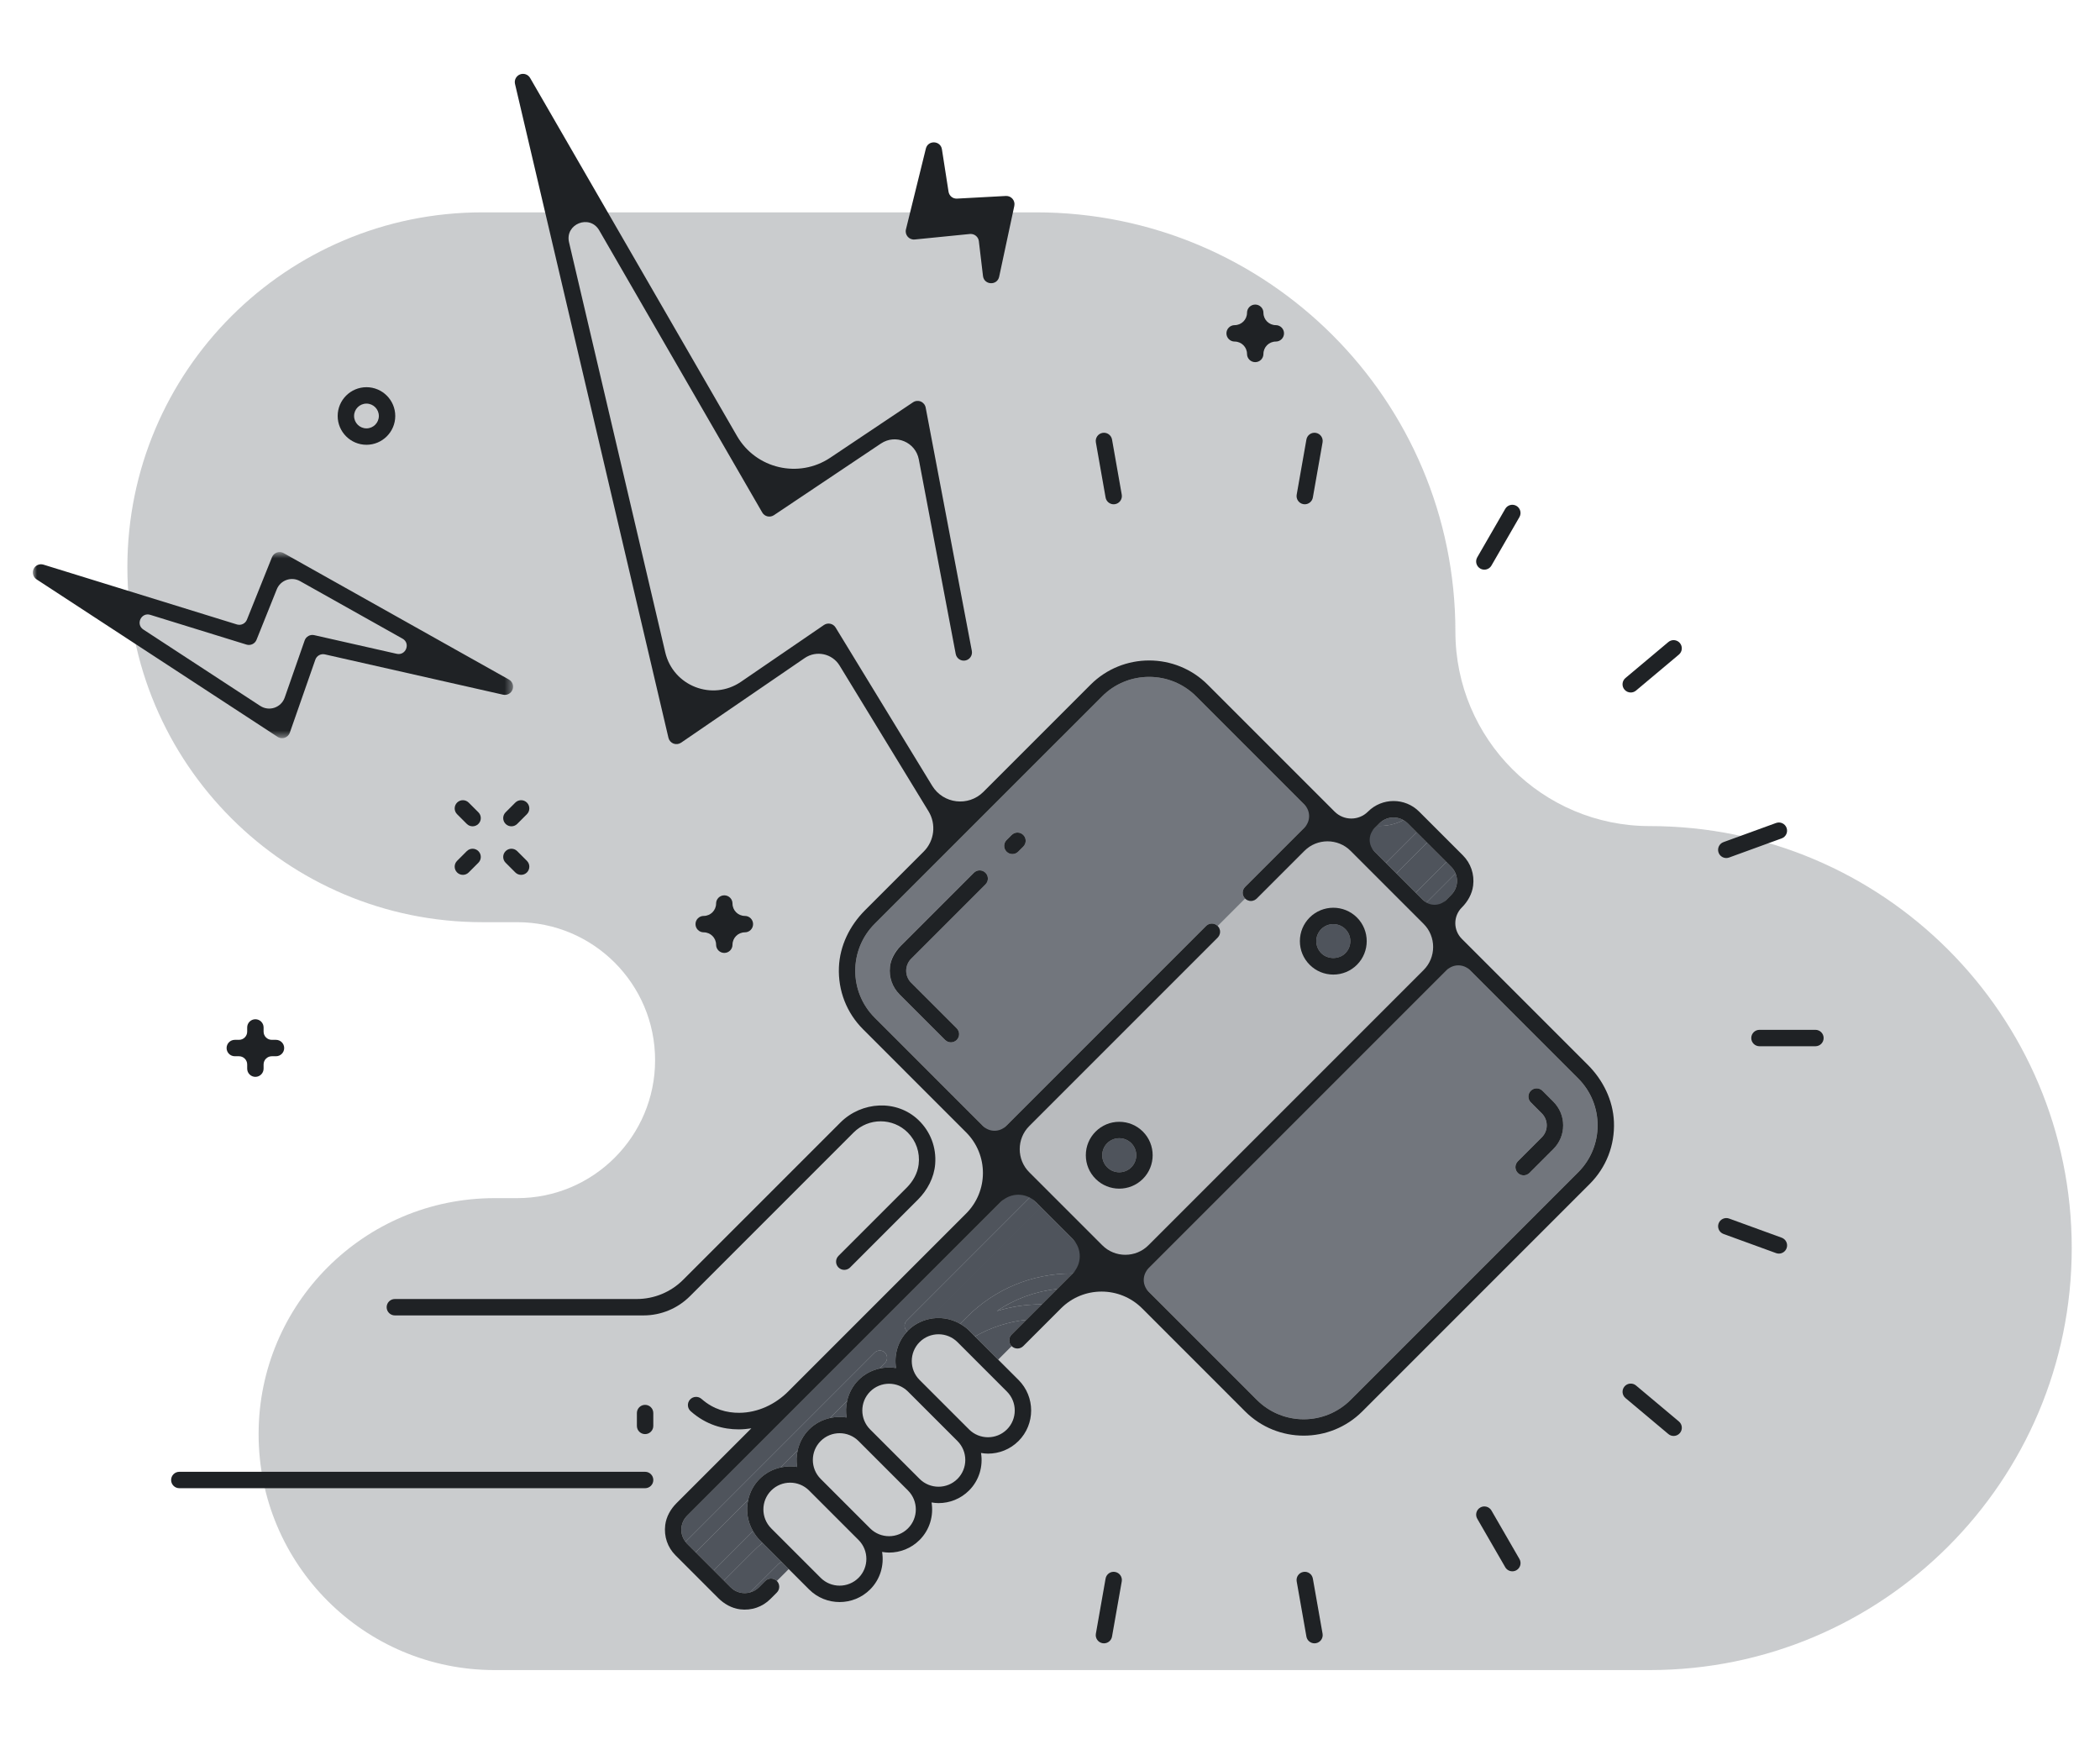 <svg height="212" viewBox="0 0 256 212" width="256" xmlns="http://www.w3.org/2000/svg" xmlns:xlink="http://www.w3.org/1999/xlink">
	<mask id="a" fill="#fff">
		<path d="m0 23.413v-22.69h58.545v22.69z" fill="#fff" fill-rule="evenodd" />
	</mask>
	<g fill="none" fill-rule="evenodd">
		<g transform="translate(4 9)">
			<path d="m43.788.319h67.52c28.229 0 51.112 22.884 51.112 51.112 0 13.087 10.609 23.697 23.696 23.697h.003c28.407 0 51.435 23.027 51.435 51.434v.003c0 28.407-23.028 51.435-51.435 51.435h-25.998-114.835c-15.885 0-28.761-12.876-28.761-28.76v-.002c0-15.884 12.876-28.761 28.761-28.761h2.754c9.289 0 16.819-7.53 16.819-16.818 0-9.289-7.53-16.819-16.819-16.819h-4.252c-23.892 0-43.261-19.369-43.261-43.261s19.369-43.26 43.261-43.26" fill="#4f545c" fill-opacity=".3" transform="translate(11 16.565)" />
			<path d="m106.439 18.958c-.165.67.383 1.303 1.07 1.234l6.725-.671c.034-.003.067-.004.101-.004.5 0 .931.374.992.881l.504 4.242c.134 1.122 1.735 1.196 1.971.091l1.847-8.636c.138-.645-.374-1.244-1.032-1.208l-5.945.321c-.522.037-.962-.337-1.042-.844l-.805-5.164c-.168-1.079-1.698-1.146-1.959-.086z" fill="#1f2225" />
			<g fill="#4f545c">
				<path d="m168.582 99.816 3.739-3.739-2.365-2.365-3.739 3.739z" />
				<path d="m99.203 163.777c-.11-.677-.085-1.367.069-2.038l-2.107 2.107c.67-.154 1.361-.178 2.038-.069m20.121-10.111 1.796-1.796c-2.224.24-4.344.936-6.264 2.028l2.825 2.826 1.643-1.644c-.391-.391-.391-1.023 0-1.414" />
				<path d="m103.88 155.875c.347.347.347.908 0 1.255l-.686.686c.67-.155 1.36-.179 2.038-.069-.256-1.575.201-3.238 1.377-4.473-.024-.019-.054-.028-.077-.05-.346-.347-.346-.909 0-1.255l15.095-15.095-1.491-1.49-40.373 40.373c-.455.455-.706 1.06-.706 1.705 0 .542.186 1.05.512 1.47l23.057-23.057c.346-.347.907-.347 1.254 0m-12.578 25.534-2.352-2.352c-.367.31-.728.629-1.071.973l-3.627 3.626.835.835c.635.634 1.534.83 2.343.608l3.476-3.475c.113-.113.251-.176.396-.215m73.66-85.214 3.739-3.738-1.114-1.115c-.153-.153-.327-.272-.506-.376-1.006.524-2.114.758-3.221.694l-1.717 1.717zm-77.75 77.603-6.409 6.409 2.195 2.195 4.788-4.788c-.676-1.169-.87-2.532-.574-3.816m35.691-23.806c.033 0 .065-.004.097-.004l1.878-1.878c-2.655.29-5.168 1.208-7.359 2.697 1.721-.534 3.53-.816 5.384-.815m47.974-47.881 2.034-2.034c.455-.455.706-1.061.706-1.705 0-.316-.062-.622-.177-.907l-3.605 3.605zm-77.705 67.694c-.11-.677-.085-1.367.069-2.037l-2.106 2.105c.67-.154 1.36-.178 2.037-.068" />
				<path d="m113.04 152.361.833-.832c3.417-3.418 7.961-5.301 12.793-5.3.034 0 .066-.005.099-.005l2.106-2.105-5.99-5.989-13.657 13.657c1.284-.296 2.648-.102 3.816.574m-6.508.863c.022.022.052.031.077.051.029-.031.049-.069.08-.1.722-.722 1.606-1.175 2.534-1.388l13.658-13.658-1.255-1.255-15.094 15.095c-.347.347-.347.908 0 1.255m-17.931 18.04c.722-.722 1.606-1.175 2.535-1.39l2.105-2.105c.214-.929.668-1.813 1.389-2.534.722-.721 1.606-1.175 2.534-1.389l2.107-2.107c.214-.928.668-1.812 1.389-2.534.722-.721 1.606-1.174 2.534-1.388l.686-.687c.346-.346.346-.908 0-1.255-.347-.346-.908-.346-1.255 0l-23.056 23.057c.063.08.121.163.194.235l1.04 1.04 6.409-6.409c.214-.928.667-1.811 1.389-2.534" />
				<path d="m113.873 151.529-.833.832c.389.225.762.482 1.094.814l.722.723c1.92-1.093 4.039-1.788 6.264-2.028l1.881-1.881c-.032 0-.065.004-.097.004-1.854-.001-3.663.281-5.384.815 2.191-1.489 4.704-2.407 7.358-2.697l1.888-1.887c-.034 0-.066.005-.099.005-4.832-.001-9.377 1.882-12.794 5.3m-24.922 27.529-.35-.35c-.332-.332-.59-.705-.815-1.093l-4.788 4.788 1.255 1.254 3.626-3.626c.343-.344.704-.663 1.072-.973m1.955 2.566-3.476 3.476c.391-.107.762-.302 1.067-.609l.789-.788c.391-.391 1.023-.391 1.414 0l1.448-1.448-.846-.846c-.144.039-.283.102-.396.215" />
				<path d="m166.217 97.45 3.739-3.739-1.255-1.254-3.738 3.738z" />
				<path d="m167.081 90.967c-.921-.528-2.116-.409-2.903.376l-.317.317c1.106.065 2.214-.17 3.22-.693m2.755 10.104 3.604-3.604c-.119-.295-.296-.567-.528-.799l-.591-.591-3.739 3.739z" />
			</g>
			<path d="m114.716 97.384c.391-.391 1.023-.391 1.414 0s.391 1.023 0 1.414l-9.059 9.059c-.392.391-.607.913-.607 1.467s.215 1.076.607 1.467l5.552 5.552c.391.391.391 1.023 0 1.414-.195.195-.451.293-.707.293s-.512-.098-.707-.293l-5.552-5.552c-.77-.769-1.193-1.792-1.193-2.881 0-1.088.423-2.112 1.193-2.881zm3.989-3.989.621-.621c.39-.391 1.023-.391 1.414 0 .391.39.391 1.023 0 1.414l-.621.621c-.195.195-.451.293-.707.293s-.512-.098-.707-.293c-.391-.391-.391-1.024 0-1.414zm42.714 15.204c-.769.769-1.793 1.193-2.882 1.193-1.088 0-2.112-.424-2.881-1.193-.77-.77-1.194-1.793-1.194-2.882s.424-2.112 1.194-2.882c1.589-1.588 4.173-1.588 5.763 0 1.588 1.589 1.588 4.175 0 5.764zm-33.052 23.214c0-1.089.424-2.113 1.194-2.882.769-.77 1.793-1.193 2.881-1.193 1.089 0 2.112.423 2.882 1.193 1.588 1.589 1.588 4.175 0 5.764-.795.793-1.838 1.191-2.882 1.191-1.043 0-2.087-.398-2.881-1.191-.77-.77-1.194-1.793-1.194-2.882zm-25.737-16.764 14.607 14.607 25.786-25.786c.391-.39 1.024-.39 1.414 0 .391.391.391 1.024 0 1.414l-25.786 25.787 14.533 14.533 39.179-39.179-14.533-14.533-8.632 8.632c-.195.195-.451.293-.707.293s-.512-.098-.707-.293c-.391-.391-.391-1.024 0-1.414l8.632-8.632-14.608-14.607c-3.156-3.156-8.292-3.156-11.449 0l-27.729 27.729c-3.157 3.156-3.157 8.293 0 11.449z" fill="#72767d" />
			<path d="m157.83 91.892-8.632 8.632c-.195.195-.451.293-.707.293s-.512-.098-.707-.293l-3.347 3.347c.391.39.391 1.023 0 1.414l-25.786 25.786 14.533 14.533 39.179-39.179z" fill="#b9bbbe" />
			<path d="m185.357 131.052-2.917 2.917c-.195.195-.451.293-.707.293s-.512-.098-.707-.293c-.391-.391-.391-1.023 0-1.414l2.917-2.917c.392-.392.607-.913.607-1.468 0-.554-.215-1.075-.607-1.467l-1.335-1.335c-.39-.39-.39-1.023 0-1.414.391-.39 1.024-.39 1.415 0l1.334 1.335c.77.77 1.193 1.792 1.193 2.881s-.423 2.112-1.193 2.882m3.027-8.605-14.607-14.608-39.179 39.179 14.608 14.607c3.156 3.156 8.293 3.156 11.449 0l27.729-27.729c3.157-3.156 3.157-8.293 0-11.449" fill="#72767d" />
			<path d="m157.07 104.249c-.809.81-.809 2.126 0 2.936.784.783 2.151.783 2.935 0 .809-.81.809-2.126 0-2.936-.405-.404-.936-.606-1.468-.606-.531 0-1.063.202-1.467.606m-23.16 26.096c-.392-.392-.914-.607-1.468-.607s-1.075.215-1.467.607c-.809.81-.809 2.126 0 2.936.809.808 2.125.808 2.935 0 .809-.81.809-2.126 0-2.936" fill="#4f545c" />
			<path d="m217.31 116.527h-6.822c-.552 0-1 .447-1 1s.448 1 1 1h6.822c.552 0 1-.447 1-1s-.448-1-1-1m-10.867-20.942c.114 0 .229-.02.342-.061l6.41-2.333c.519-.188.787-.762.598-1.281s-.764-.785-1.282-.597l-6.41 2.333c-.519.188-.786.762-.598 1.281.148.406.532.658.94.658m-7.065-26.326-5.226 4.385c-.423.354-.479.985-.124 1.408.198.236.482.357.767.357.227 0 .455-.077.642-.234l5.226-4.385c.423-.354.479-.985.124-1.408-.355-.424-.987-.477-1.409-.123m-22.93-8.958c.157.091.33.134.499.134.346 0 .682-.179.867-.5l3.411-5.908c.276-.478.113-1.09-.366-1.366-.478-.277-1.09-.112-1.366.366l-3.411 5.908c-.276.478-.113 1.09.366 1.366m-21.565-7.85c.059.01.117.015.175.015.476 0 .898-.341.984-.826l1.184-6.718c.096-.544-.267-1.062-.811-1.159-.547-.094-1.063.268-1.158.812l-1.185 6.717c-.096.544.267 1.063.811 1.159m-22.949 130.153c-.547-.098-1.063.267-1.159.811l-1.184 6.717c-.096.544.267 1.063.811 1.159.059.01.117.015.175.015.476 0 .898-.341.983-.826l1.185-6.718c.096-.544-.267-1.062-.811-1.158m-1.532-138.84c-.544.096-.907.615-.811 1.159l1.185 6.717c.085.485.507.827.983.827.058 0 .116-.005.175-.015.544-.097.907-.615.811-1.159l-1.184-6.718c-.096-.543-.614-.906-1.159-.811m24.481 138.84c-.544.096-.907.614-.811 1.158l1.185 6.718c.085.485.507.826.983.826.058 0 .116-.005.175-.015.544-.096.907-.615.811-1.159l-1.184-6.717c-.096-.544-.613-.91-1.159-.811m22.932-7.483c-.277-.479-.889-.643-1.366-.366-.479.276-.642.887-.366 1.366l3.411 5.907c.185.322.521.5.867.5.169 0 .342-.043.499-.134.478-.276.642-.887.366-1.366zm17.623-15.241c-.422-.354-1.053-.301-1.409.123-.355.423-.299 1.054.124 1.408l5.226 4.385c.187.157.415.234.642.234.285 0 .569-.121.767-.357.355-.423.299-1.054-.124-1.408zm17.758-18.016-6.41-2.333c-.517-.188-1.092.078-1.282.598-.188.518.079 1.092.598 1.281l6.41 2.333c.113.041.228.06.342.06.408 0 .792-.252.94-.658.189-.518-.079-1.093-.598-1.281m-170.063 8.473c0 .553.448 1 1 1h30.317c2.122 0 4.157-.843 5.657-2.343l19.954-19.954c1.818-1.816 4.775-1.816 6.596.003 1.021 1.022 1.51 2.431 1.329 3.898-.133 1.075-.688 2.056-1.455 2.823l-8.317 8.315c-.391.391-.391 1.024 0 1.414.391.391 1.024.391 1.414 0l8.261-8.26c1.167-1.167 1.977-2.685 2.111-4.33.166-2.04-.575-3.983-2.043-5.385-2.651-2.535-6.919-2.283-9.512.311l-19.166 19.165c-1.5 1.5-3.535 2.343-5.657 2.343h-29.489c-.552 0-1 .447-1 1m31.508 20.061h-56.782c-.552 0-1 .447-1 1s.448 1 1 1h56.782c.552 0 1-.447 1-1s-.448-1-1-1m44.686-77.623-.621.621c-.391.391-.391 1.024 0 1.414.195.195.451.293.707.293s.512-.098.707-.293l.621-.621c.391-.391.391-1.023 0-1.414s-1.023-.391-1.414 0m-4.61 4.61-8.905 8.904c-.697.698-1.213 1.588-1.321 2.569-.14 1.26.288 2.469 1.167 3.348l5.552 5.552c.195.195.451.293.707.293s.512-.098.707-.293c.391-.391.391-1.023 0-1.414l-5.552-5.552c-.392-.391-.607-.913-.607-1.467s.215-1.076.607-1.467l9.059-9.059c.391-.391.391-1.023 0-1.414s-1.023-.391-1.414 0m69.307 26.57c-.391-.391-1.023-.391-1.414 0s-.391 1.023 0 1.414l1.334 1.335c.392.392.608.913.608 1.467 0 .555-.216 1.076-.608 1.468l-2.917 2.917c-.39.39-.39 1.023 0 1.414.196.195.452.293.707.293.256 0 .512-.098.707-.293l2.917-2.917c.77-.77 1.194-1.793 1.194-2.882s-.424-2.112-1.194-2.881z" fill="#1f2225" />
			<path d="m188.385 133.896-27.729 27.729c-3.162 3.163-8.288 3.163-11.45 0l-13.193-13.193c-.781-.78-.781-2.047 0-2.828l36.351-36.351c.78-.781 2.047-.781 2.828 0l13.193 13.194c3.162 3.162 3.162 8.288 0 11.449zm-66.905.004c-1.562-1.563-1.562-4.095 0-5.657l22.958-22.958c.39-.391.39-1.024 0-1.414-.391-.391-1.024-.391-1.414 0l-24.372 24.372c-.781.781-2.047.781-2.829 0l-13.193-13.194c-3.161-3.161-3.161-8.287 0-11.449l27.73-27.729c3.157-3.156 8.293-3.156 11.449 0l13.193 13.193c.781.781.781 2.048 0 2.828l-7.218 7.218c-.39.39-.39 1.023 0 1.414.196.195.452.293.707.293.256 0 .512-.098.707-.293l5.804-5.803c1.562-1.562 4.095-1.562 5.657 0l8.876 8.876c1.562 1.562 1.562 4.095 0 5.656l-33.522 33.523c-1.562 1.562-4.094 1.562-5.656 0zm42.381-42.239.317-.318c.787-.785 1.982-.904 2.903-.376.18.104.353.223.507.376l1.113 1.115 1.255 1.253 2.366 2.366.59.59c.232.233.41.504.529.799.115.284.177.591.177.907 0 .644-.251 1.25-.706 1.705l-.619.62c-.782.781-2.048.781-2.829 0l-5.906-5.906c-.781-.781-.781-2.047 0-2.829zm10.341 9.956.002-.002c.725-.726 1.252-1.653 1.379-2.671.173-1.388-.29-2.724-1.257-3.691l-5.324-5.324c-1.723-1.722-4.515-1.722-6.238 0-1.123 1.124-2.945 1.124-4.068 0l-15.473-15.472c-3.937-3.936-10.341-3.936-14.277 0l-13.066 13.066c-1.831 1.831-4.894 1.466-6.243-.744l-11.776-19.293c-.143-.234-.376-.399-.644-.457-.269-.056-.548-.003-.775.153l-10.111 6.921c-3.48 2.382-8.267.525-9.231-3.58l-11.731-49.989c-.526-2.24 2.527-3.45 3.679-1.457l19.872 34.39c.138.24.369.411.639.474.27.061.553.01.783-.143l13.049-8.736c1.786-1.197 4.215-.18 4.616 1.933l4.5 23.718c.103.542.624.897 1.169.796.543-.103.899-.626.796-1.169l-5.628-29.661c-.063-.33-.287-.606-.596-.736-.31-.13-.664-.096-.943.091l-10.086 6.753c-3.844 2.573-9.063 1.36-11.377-2.645l-25.219-43.642c-.248-.429-.774-.612-1.234-.429-.461.183-.719.676-.606 1.158l18.705 79.702c.076.321.304.585.612.704.308.118.654.078.927-.108l15.067-10.315c1.418-.97 3.36-.554 4.256.913l10.84 17.76c.963 1.577.72 3.607-.585 4.913l-7.155 7.155c-1.856 1.856-3.071 4.312-3.181 6.935-.12 2.86.938 5.567 2.947 7.575l12.557 12.558c2.734 2.733 2.734 7.166 0 9.899l-21.674 21.674c-1.593 1.594-3.726 2.602-5.979 2.614-1.488.008-3.13-.394-4.598-1.692-.414-.365-1.046-.327-1.412.087s-.327 1.046.088 1.411c1.904 1.684 3.986 2.213 5.854 2.213.539 0 1.048-.054 1.542-.127l-9.122 9.121c-.725.725-1.251 1.653-1.378 2.67-.173 1.389.29 2.725 1.256 3.691l5.201 5.201c.725.724 1.651 1.251 2.668 1.379 1.388.174 2.726-.288 3.693-1.256l.788-.788c.391-.39.391-1.024.001-1.414h-.001c-.39-.391-1.023-.391-1.414 0l-.788.788c-.306.306-.677.502-1.067.608-.809.222-1.708.025-2.343-.608l-.835-.835-1.254-1.254-2.196-2.195-1.039-1.041c-.073-.072-.131-.155-.194-.235-.326-.42-.512-.928-.512-1.47 0-.644.251-1.25.706-1.705l38.252-38.251c1.171-1.172 3.071-1.172 4.243 0l4.491 4.492c1.172 1.171 1.172 3.071 0 4.242l-3.749 3.749-1.881 1.881-1.796 1.796c-.391.39-.391 1.023 0 1.414.391.39 1.023.39 1.414 0l4.598-4.597c2.733-2.734 7.166-2.734 9.899 0l12.557 12.557c1.968 1.967 4.553 2.952 7.139 2.952 2.585 0 5.17-.985 7.139-2.952l27.729-27.73c2.01-2.009 3.067-4.716 2.948-7.575-.11-2.623-1.325-5.08-3.182-6.937l-15.363-15.363c-1.055-1.054-1.055-2.764 0-3.818z" fill="#1f2225" />
			<path d="m160.005 107.185c-.784.783-2.151.783-2.935 0-.809-.81-.809-2.126 0-2.936.404-.404.936-.606 1.467-.606.532 0 1.063.202 1.468.606.809.81.809 2.126 0 2.936m1.414-4.35c-1.59-1.587-4.174-1.587-5.763 0-.77.77-1.194 1.793-1.194 2.882s.424 2.113 1.194 2.882c.769.77 1.793 1.193 2.881 1.193 1.089 0 2.113-.423 2.882-1.193 1.588-1.589 1.588-4.175 0-5.764m-27.509 30.446c-.81.809-2.126.809-2.935 0-.809-.81-.809-2.126 0-2.936.392-.391.913-.607 1.467-.607s1.076.216 1.468.607c.809.81.809 2.126 0 2.936m-1.468-5.543c-1.088 0-2.112.424-2.881 1.193-.77.77-1.194 1.793-1.194 2.882s.424 2.113 1.194 2.882c.794.794 1.838 1.191 2.881 1.191 1.044 0 2.087-.397 2.882-1.191 1.588-1.589 1.588-4.175 0-5.764-.769-.769-1.793-1.193-2.882-1.193m-13.693 37.497c-1.272 1.271-3.343 1.271-4.616 0l-6.03-6.029c-1.272-1.273-1.272-3.344 0-4.617.637-.636 1.473-.954 2.309-.954.835 0 1.671.319 2.307.954l6.03 6.031c1.272 1.272 1.272 3.343 0 4.615zm-6.03 6.029c-1.273 1.272-3.344 1.271-4.616 0l-6.029-6.029c-1.272-1.272-1.272-3.343 0-4.615.636-.636 1.472-.954 2.308-.954.835 0 1.671.318 2.307.954l6.03 6.029c1.273 1.273 1.273 3.343 0 4.615zm-6.03 6.031c-1.272 1.271-3.342 1.271-4.615 0l-6.03-6.031c-1.272-1.272-1.272-3.342 0-4.615 1.273-1.272 3.344-1.271 4.616 0l6.029 6.029c1.273 1.273 1.273 3.344 0 4.617zm-6.029 6.029c-1.272 1.27-3.343 1.271-4.616 0l-6.029-6.029c-1.272-1.273-1.272-3.344 0-4.617.636-.635 1.472-.954 2.308-.954.835 0 1.671.319 2.307.954l6.03 6.031c1.273 1.272 1.273 3.342 0 4.615zm17.021-26.601-2.826-2.825-.722-.723c-.331-.332-.705-.589-1.093-.814-1.168-.676-2.532-.87-3.816-.574-.929.214-1.813.667-2.535 1.388-.03.032-.05.069-.08.1-1.176 1.234-1.633 2.897-1.378 4.473-.677-.111-1.367-.086-2.037.069-.928.214-1.812.667-2.534 1.389-.721.721-1.175 1.605-1.389 2.533-.154.671-.179 1.361-.069 2.038-.677-.109-1.368-.085-2.038.069-.928.214-1.812.668-2.534 1.389-.721.722-1.174 1.605-1.389 2.534-.154.67-.179 1.361-.069 2.037-.676-.11-1.367-.086-2.036.069-.929.214-1.813.668-2.535 1.389-.722.723-1.175 1.607-1.389 2.534-.296 1.285-.102 2.648.574 3.817.225.389.483.762.815 1.094l.35.349 2.351 2.352.846.846 2.482 2.482c1.026 1.026 2.374 1.539 3.722 1.539s2.696-.513 3.722-1.539c1.243-1.242 1.721-2.956 1.458-4.571.282.046.565.081.85.081 1.347 0 2.696-.513 3.721-1.539 1.244-1.244 1.722-2.957 1.459-4.573.281.046.565.081.849.081 1.348 0 2.696-.512 3.722-1.539 1.243-1.242 1.721-2.956 1.458-4.571.282.046.565.081.85.081 1.348 0 2.696-.513 3.722-1.539 2.052-2.052 2.052-5.392 0-7.443zm-43.041 5.516c-.552 0-1 .447-1 1v1.566c0 .553.448 1 1 1s1-.447 1-1v-1.566c0-.553-.448-1-1-1" fill="#1f2225" />
			<path d="m44.359 13.127-10.056-2.274c-.495-.112-.996.166-1.164.646l-2.433 6.965c-.429 1.226-1.894 1.725-2.982 1.015l-14.247-9.308c-.971-.634-.265-2.135.842-1.793l11.728 3.626c.5.154 1.03-.1 1.224-.583l2.469-6.153c.45-1.121 1.782-1.591 2.835-1l12.494 7.011c1.006.565.415 2.102-.71 1.848m14.119 4.366c.178-.463-.011-.988-.444-1.231l-27.461-15.41c-.251-.142-.551-.167-.821-.071-.272.095-.489.303-.596.57l-3.055 7.615c-.194.484-.726.737-1.223.583l-23.583-7.291c-.477-.147-.989.079-1.201.531-.212.451-.059.989.359 1.262l29.385 19.199c.165.107.355.163.547.163.109 0 .218-.018.323-.054.291-.099.52-.326.621-.616l3.11-8.9c.167-.48.668-.758 1.164-.646l21.721 4.913c.484.11.975-.152 1.154-.617" fill="#1f2225" mask="url(#a)" transform="translate(0 57.565)" />
			<path d="m84.295 100.133c-.552 0-1 .447-1 1 0 .834-.676 1.51-1.51 1.51-.553 0-1 .447-1 1 0 .552.447 1 1 1 .834 0 1.51.676 1.51 1.51 0 .552.448 1 1 1s1-.448 1-1c0-.834.676-1.51 1.51-1.51.553 0 1-.448 1-1 0-.553-.447-1-1-1-.834 0-1.51-.676-1.51-1.51 0-.553-.448-1-1-1m-54.652 17.614h-.51c-.552 0-1-.447-1-1v-.51c0-.553-.448-1-1-1-.553 0-1 .447-1 1v.51c0 .553-.448 1-1 1h-.51c-.552 0-1 .447-1 1s.448 1 1 1h.51c.552 0 1 .448 1 1v.511c0 .552.447 1 1 1 .552 0 1-.448 1-1v-.511c0-.552.448-1 1-1h.51c.552 0 1-.447 1-1s-.448-1-1-1m116.865-85.114c.834 0 1.51.676 1.51 1.51 0 .553.448 1 1 1s1-.447 1-1c0-.834.676-1.51 1.51-1.51.552 0 1-.448 1-1s-.448-1-1-1c-.834 0-1.51-.676-1.51-1.51 0-.552-.448-1-1-1s-1 .448-1 1c0 .834-.676 1.51-1.51 1.51-.552 0-1 .448-1 1s.448 1 1 1m-87.689 56.197-1.183 1.183c-.391.39-.391 1.023 0 1.414.195.195.451.293.707.293s.512-.098.707-.293l1.183-1.183c.391-.391.391-1.023 0-1.414s-1.023-.391-1.414 0m-7.099 8.514c.195.195.451.293.707.293s.512-.098.707-.293l1.183-1.184c.391-.39.391-1.023 0-1.414-.39-.39-1.024-.39-1.414 0l-1.183 1.184c-.391.391-.391 1.023 0 1.414m7.806.293c.256 0 .512-.098.707-.293.391-.391.391-1.023 0-1.414l-1.183-1.184c-.391-.39-1.024-.39-1.414 0-.391.391-.391 1.024 0 1.414l1.183 1.184c.195.195.451.293.707.293m-6.623-6.21c.195.195.451.293.707.293s.512-.098.707-.293c.391-.391.391-1.023 0-1.414l-1.183-1.183c-.391-.39-1.024-.39-1.414 0-.391.391-.391 1.024 0 1.414zm-12.23-51.231c.833 0 1.51.677 1.51 1.51 0 .832-.677 1.51-1.51 1.51s-1.51-.678-1.51-1.51c0-.833.677-1.51 1.51-1.51m0 5.02c1.936 0 3.51-1.575 3.51-3.51s-1.574-3.51-3.51-3.51c-1.935 0-3.51 1.575-3.51 3.51s1.575 3.51 3.51 3.51" fill="#1f2225" />
		</g>
		<path d="m0 1h256v212h-256z" />
	</g>
</svg>
